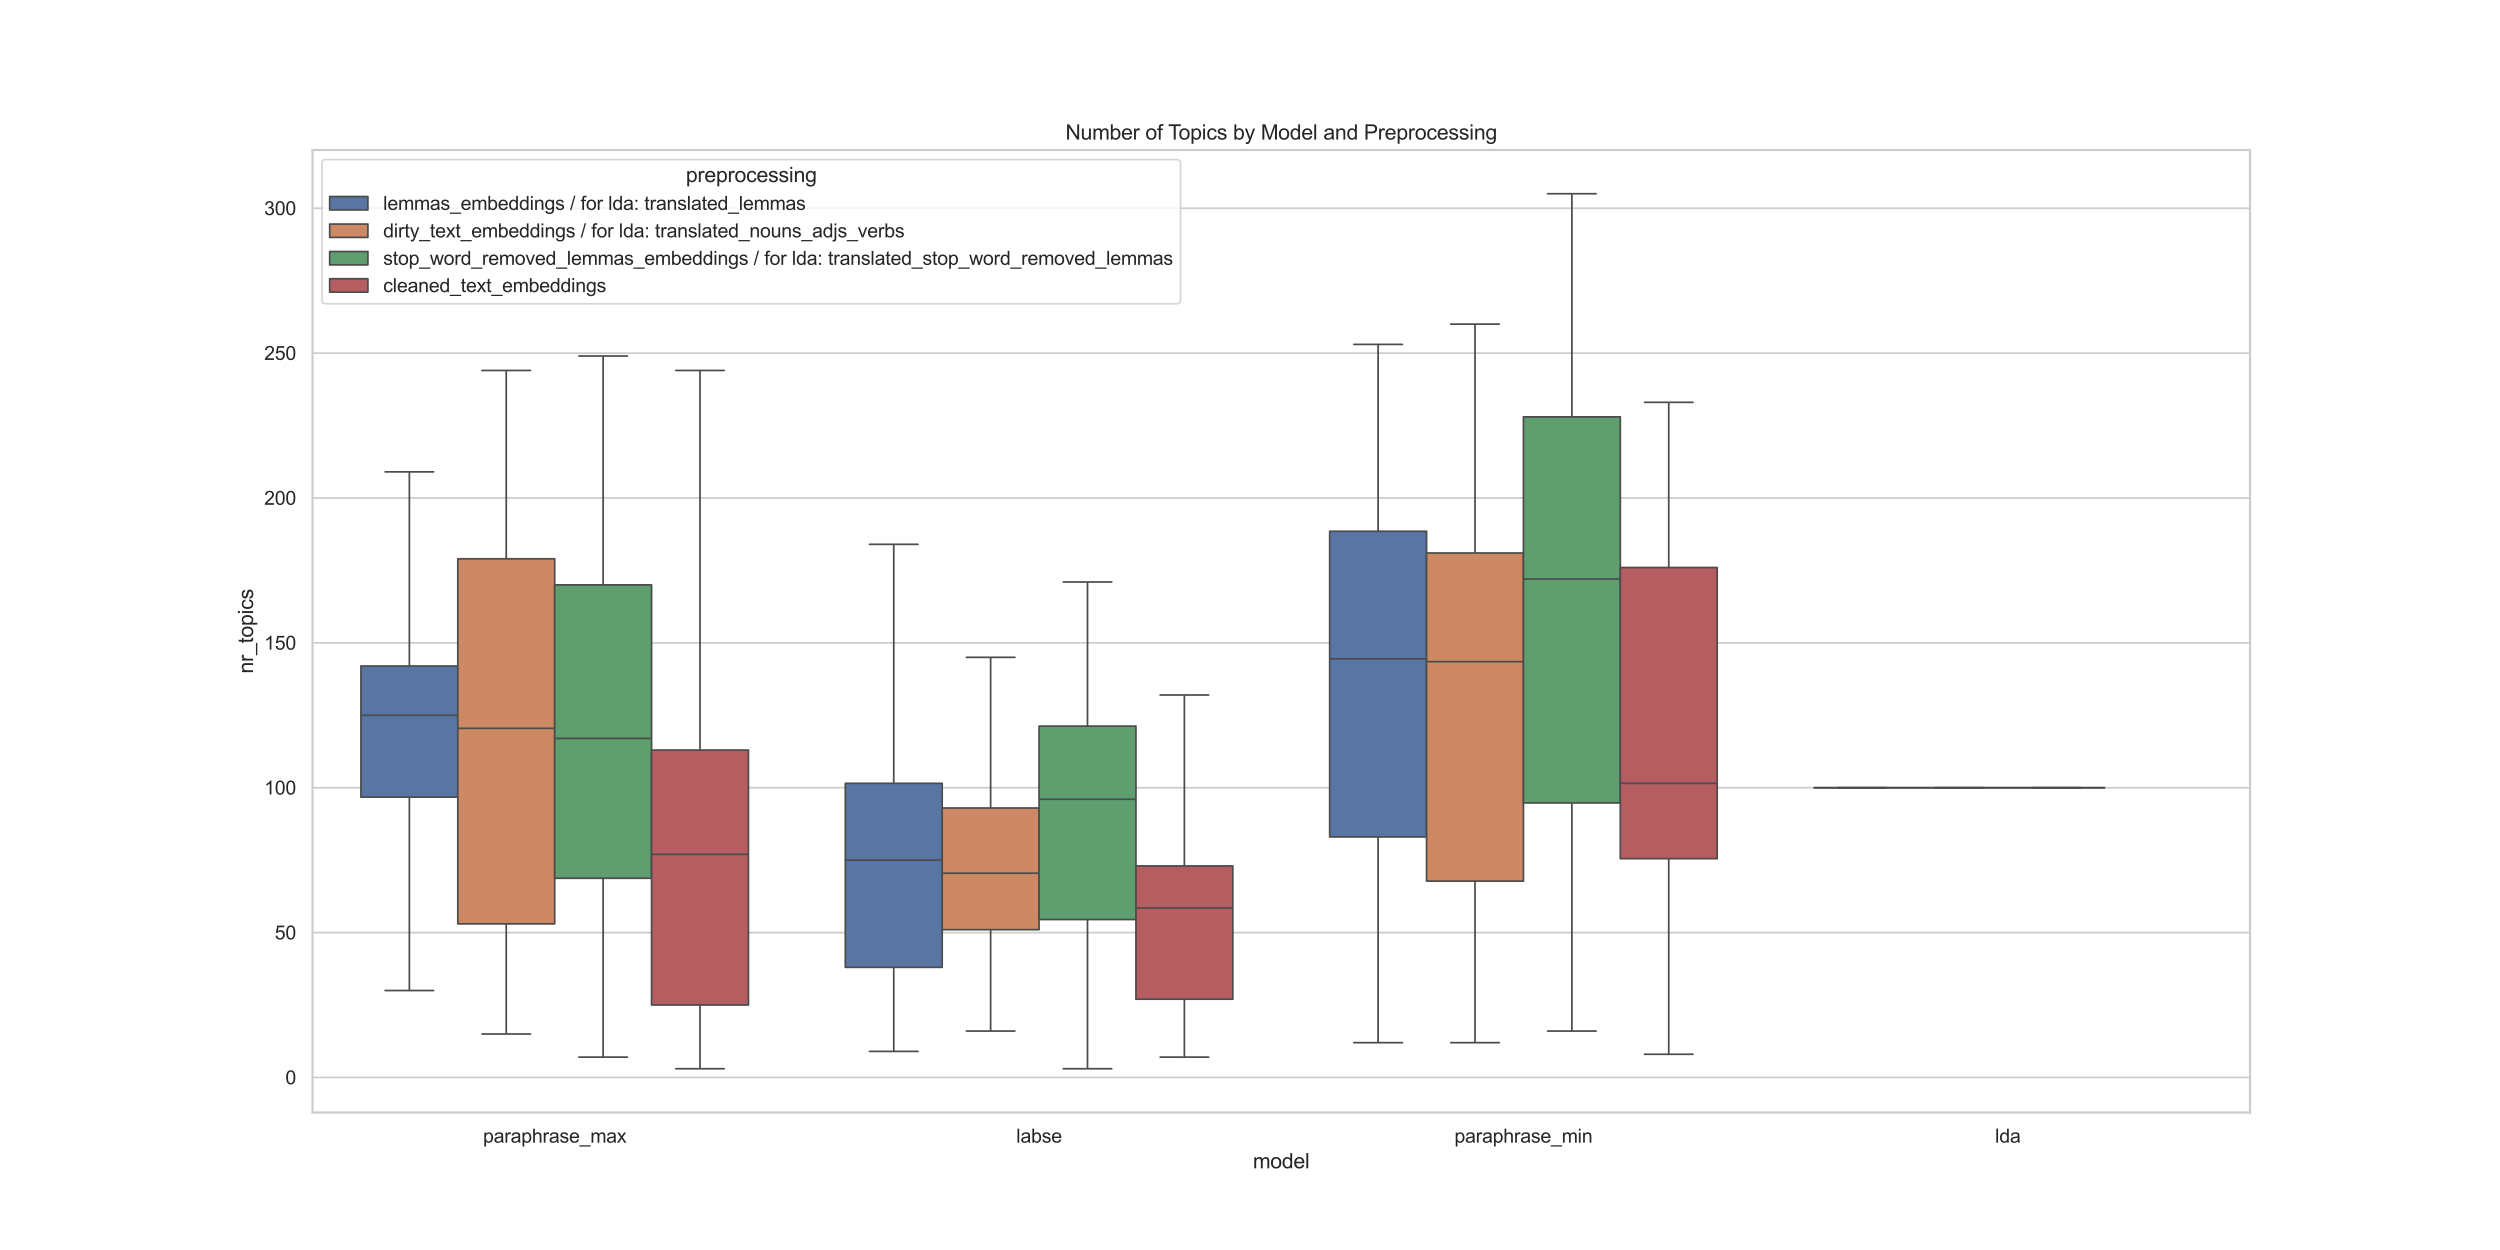 <?xml version="1.0" encoding="utf-8" standalone="no"?>
<!DOCTYPE svg PUBLIC "-//W3C//DTD SVG 1.1//EN"
  "http://www.w3.org/Graphics/SVG/1.1/DTD/svg11.dtd">
<svg xmlns:xlink="http://www.w3.org/1999/xlink" width="1440pt" height="720pt" viewBox="0 0 1440 720" xmlns="http://www.w3.org/2000/svg" version="1.1">
 <defs>
  <style type="text/css">*{stroke-linejoin: round; stroke-linecap: butt}</style>
 </defs>
 <g id="figure_1">
  <g id="patch_1">
   <path d="M 0 720 
L 1440 720 
L 1440 0 
L 0 0 
z
" style="fill: #ffffff"/>
  </g>
  <g id="axes_1">
   <g id="patch_2">
    <path d="M 180 640.8 
L 1296 640.8 
L 1296 86.4 
L 180 86.4 
z
" style="fill: #ffffff"/>
   </g>
   <g id="matplotlib.axis_1">
    <g id="xtick_1">
     <g id="text_1">
      <!-- paraphrase_max -->
      <g style="fill: #262626" transform="translate(278.229 658.174) scale(0.11 -0.11)">
       <defs>
        <path id="ArialMT-70" d="M 422 -1272 
L 422 3319 
L 934 3319 
L 934 2888 
Q 1116 3141 1344 3267 
Q 1572 3394 1897 3394 
Q 2322 3394 2647 3175 
Q 2972 2956 3137 2557 
Q 3303 2159 3303 1684 
Q 3303 1175 3120 767 
Q 2938 359 2589 142 
Q 2241 -75 1856 -75 
Q 1575 -75 1351 44 
Q 1128 163 984 344 
L 984 -1272 
L 422 -1272 
z
M 931 1641 
Q 931 1000 1190 694 
Q 1450 388 1819 388 
Q 2194 388 2461 705 
Q 2728 1022 2728 1688 
Q 2728 2322 2467 2637 
Q 2206 2953 1844 2953 
Q 1484 2953 1207 2617 
Q 931 2281 931 1641 
z
" transform="scale(0.016)"/>
        <path id="ArialMT-61" d="M 2588 409 
Q 2275 144 1986 34 
Q 1697 -75 1366 -75 
Q 819 -75 525 192 
Q 231 459 231 875 
Q 231 1119 342 1320 
Q 453 1522 633 1644 
Q 813 1766 1038 1828 
Q 1203 1872 1538 1913 
Q 2219 1994 2541 2106 
Q 2544 2222 2544 2253 
Q 2544 2597 2384 2738 
Q 2169 2928 1744 2928 
Q 1347 2928 1158 2789 
Q 969 2650 878 2297 
L 328 2372 
Q 403 2725 575 2942 
Q 747 3159 1072 3276 
Q 1397 3394 1825 3394 
Q 2250 3394 2515 3294 
Q 2781 3194 2906 3042 
Q 3031 2891 3081 2659 
Q 3109 2516 3109 2141 
L 3109 1391 
Q 3109 606 3145 398 
Q 3181 191 3288 0 
L 2700 0 
Q 2613 175 2588 409 
z
M 2541 1666 
Q 2234 1541 1622 1453 
Q 1275 1403 1131 1340 
Q 988 1278 909 1158 
Q 831 1038 831 891 
Q 831 666 1001 516 
Q 1172 366 1500 366 
Q 1825 366 2078 508 
Q 2331 650 2450 897 
Q 2541 1088 2541 1459 
L 2541 1666 
z
" transform="scale(0.016)"/>
        <path id="ArialMT-72" d="M 416 0 
L 416 3319 
L 922 3319 
L 922 2816 
Q 1116 3169 1280 3281 
Q 1444 3394 1641 3394 
Q 1925 3394 2219 3213 
L 2025 2691 
Q 1819 2813 1613 2813 
Q 1428 2813 1281 2702 
Q 1134 2591 1072 2394 
Q 978 2094 978 1738 
L 978 0 
L 416 0 
z
" transform="scale(0.016)"/>
        <path id="ArialMT-68" d="M 422 0 
L 422 4581 
L 984 4581 
L 984 2938 
Q 1378 3394 1978 3394 
Q 2347 3394 2619 3248 
Q 2891 3103 3008 2847 
Q 3125 2591 3125 2103 
L 3125 0 
L 2563 0 
L 2563 2103 
Q 2563 2525 2380 2717 
Q 2197 2909 1863 2909 
Q 1613 2909 1392 2779 
Q 1172 2650 1078 2428 
Q 984 2206 984 1816 
L 984 0 
L 422 0 
z
" transform="scale(0.016)"/>
        <path id="ArialMT-73" d="M 197 991 
L 753 1078 
Q 800 744 1014 566 
Q 1228 388 1613 388 
Q 2000 388 2187 545 
Q 2375 703 2375 916 
Q 2375 1106 2209 1216 
Q 2094 1291 1634 1406 
Q 1016 1563 777 1677 
Q 538 1791 414 1992 
Q 291 2194 291 2438 
Q 291 2659 392 2848 
Q 494 3038 669 3163 
Q 800 3259 1026 3326 
Q 1253 3394 1513 3394 
Q 1903 3394 2198 3281 
Q 2494 3169 2634 2976 
Q 2775 2784 2828 2463 
L 2278 2388 
Q 2241 2644 2061 2787 
Q 1881 2931 1553 2931 
Q 1166 2931 1000 2803 
Q 834 2675 834 2503 
Q 834 2394 903 2306 
Q 972 2216 1119 2156 
Q 1203 2125 1616 2013 
Q 2213 1853 2448 1751 
Q 2684 1650 2818 1456 
Q 2953 1263 2953 975 
Q 2953 694 2789 445 
Q 2625 197 2315 61 
Q 2006 -75 1616 -75 
Q 969 -75 630 194 
Q 291 463 197 991 
z
" transform="scale(0.016)"/>
        <path id="ArialMT-65" d="M 2694 1069 
L 3275 997 
Q 3138 488 2766 206 
Q 2394 -75 1816 -75 
Q 1088 -75 661 373 
Q 234 822 234 1631 
Q 234 2469 665 2931 
Q 1097 3394 1784 3394 
Q 2450 3394 2872 2941 
Q 3294 2488 3294 1666 
Q 3294 1616 3291 1516 
L 816 1516 
Q 847 969 1125 678 
Q 1403 388 1819 388 
Q 2128 388 2347 550 
Q 2566 713 2694 1069 
z
M 847 1978 
L 2700 1978 
Q 2663 2397 2488 2606 
Q 2219 2931 1791 2931 
Q 1403 2931 1139 2672 
Q 875 2413 847 1978 
z
" transform="scale(0.016)"/>
        <path id="ArialMT-5f" d="M -97 -1272 
L -97 -866 
L 3631 -866 
L 3631 -1272 
L -97 -1272 
z
" transform="scale(0.016)"/>
        <path id="ArialMT-6d" d="M 422 0 
L 422 3319 
L 925 3319 
L 925 2853 
Q 1081 3097 1340 3245 
Q 1600 3394 1931 3394 
Q 2300 3394 2536 3241 
Q 2772 3088 2869 2813 
Q 3263 3394 3894 3394 
Q 4388 3394 4653 3120 
Q 4919 2847 4919 2278 
L 4919 0 
L 4359 0 
L 4359 2091 
Q 4359 2428 4304 2576 
Q 4250 2725 4106 2815 
Q 3963 2906 3769 2906 
Q 3419 2906 3187 2673 
Q 2956 2441 2956 1928 
L 2956 0 
L 2394 0 
L 2394 2156 
Q 2394 2531 2256 2718 
Q 2119 2906 1806 2906 
Q 1569 2906 1367 2781 
Q 1166 2656 1075 2415 
Q 984 2175 984 1722 
L 984 0 
L 422 0 
z
" transform="scale(0.016)"/>
        <path id="ArialMT-78" d="M 47 0 
L 1259 1725 
L 138 3319 
L 841 3319 
L 1350 2541 
Q 1494 2319 1581 2169 
Q 1719 2375 1834 2534 
L 2394 3319 
L 3066 3319 
L 1919 1756 
L 3153 0 
L 2463 0 
L 1781 1031 
L 1600 1309 
L 728 0 
L 47 0 
z
" transform="scale(0.016)"/>
       </defs>
       <use xlink:href="#ArialMT-70"/>
       <use xlink:href="#ArialMT-61" x="55.615"/>
       <use xlink:href="#ArialMT-72" x="111.23"/>
       <use xlink:href="#ArialMT-61" x="144.531"/>
       <use xlink:href="#ArialMT-70" x="200.146"/>
       <use xlink:href="#ArialMT-68" x="255.762"/>
       <use xlink:href="#ArialMT-72" x="311.377"/>
       <use xlink:href="#ArialMT-61" x="344.678"/>
       <use xlink:href="#ArialMT-73" x="400.293"/>
       <use xlink:href="#ArialMT-65" x="450.293"/>
       <use xlink:href="#ArialMT-5f" x="505.908"/>
       <use xlink:href="#ArialMT-6d" x="561.523"/>
       <use xlink:href="#ArialMT-61" x="644.824"/>
       <use xlink:href="#ArialMT-78" x="700.439"/>
      </g>
     </g>
    </g>
    <g id="xtick_2">
     <g id="text_2">
      <!-- labse -->
      <g style="fill: #262626" transform="translate(585.352 658.174) scale(0.11 -0.11)">
       <defs>
        <path id="ArialMT-6c" d="M 409 0 
L 409 4581 
L 972 4581 
L 972 0 
L 409 0 
z
" transform="scale(0.016)"/>
        <path id="ArialMT-62" d="M 941 0 
L 419 0 
L 419 4581 
L 981 4581 
L 981 2947 
Q 1338 3394 1891 3394 
Q 2197 3394 2470 3270 
Q 2744 3147 2920 2923 
Q 3097 2700 3197 2384 
Q 3297 2069 3297 1709 
Q 3297 856 2875 390 
Q 2453 -75 1863 -75 
Q 1275 -75 941 416 
L 941 0 
z
M 934 1684 
Q 934 1088 1097 822 
Q 1363 388 1816 388 
Q 2184 388 2453 708 
Q 2722 1028 2722 1663 
Q 2722 2313 2464 2622 
Q 2206 2931 1841 2931 
Q 1472 2931 1203 2611 
Q 934 2291 934 1684 
z
" transform="scale(0.016)"/>
       </defs>
       <use xlink:href="#ArialMT-6c"/>
       <use xlink:href="#ArialMT-61" x="22.217"/>
       <use xlink:href="#ArialMT-62" x="77.832"/>
       <use xlink:href="#ArialMT-73" x="133.447"/>
       <use xlink:href="#ArialMT-65" x="183.447"/>
      </g>
     </g>
    </g>
    <g id="xtick_3">
     <g id="text_3">
      <!-- paraphrase_min -->
      <g style="fill: #262626" transform="translate(837.757 658.174) scale(0.11 -0.11)">
       <defs>
        <path id="ArialMT-69" d="M 425 3934 
L 425 4581 
L 988 4581 
L 988 3934 
L 425 3934 
z
M 425 0 
L 425 3319 
L 988 3319 
L 988 0 
L 425 0 
z
" transform="scale(0.016)"/>
        <path id="ArialMT-6e" d="M 422 0 
L 422 3319 
L 928 3319 
L 928 2847 
Q 1294 3394 1984 3394 
Q 2284 3394 2536 3286 
Q 2788 3178 2913 3003 
Q 3038 2828 3088 2588 
Q 3119 2431 3119 2041 
L 3119 0 
L 2556 0 
L 2556 2019 
Q 2556 2363 2490 2533 
Q 2425 2703 2258 2804 
Q 2091 2906 1866 2906 
Q 1506 2906 1245 2678 
Q 984 2450 984 1813 
L 984 0 
L 422 0 
z
" transform="scale(0.016)"/>
       </defs>
       <use xlink:href="#ArialMT-70"/>
       <use xlink:href="#ArialMT-61" x="55.615"/>
       <use xlink:href="#ArialMT-72" x="111.23"/>
       <use xlink:href="#ArialMT-61" x="144.531"/>
       <use xlink:href="#ArialMT-70" x="200.146"/>
       <use xlink:href="#ArialMT-68" x="255.762"/>
       <use xlink:href="#ArialMT-72" x="311.377"/>
       <use xlink:href="#ArialMT-61" x="344.678"/>
       <use xlink:href="#ArialMT-73" x="400.293"/>
       <use xlink:href="#ArialMT-65" x="450.293"/>
       <use xlink:href="#ArialMT-5f" x="505.908"/>
       <use xlink:href="#ArialMT-6d" x="561.523"/>
       <use xlink:href="#ArialMT-69" x="644.824"/>
       <use xlink:href="#ArialMT-6e" x="667.041"/>
      </g>
     </g>
    </g>
    <g id="xtick_4">
     <g id="text_4">
      <!-- lda -->
      <g style="fill: #262626" transform="translate(1149.161 658.174) scale(0.11 -0.11)">
       <defs>
        <path id="ArialMT-64" d="M 2575 0 
L 2575 419 
Q 2259 -75 1647 -75 
Q 1250 -75 917 144 
Q 584 363 401 755 
Q 219 1147 219 1656 
Q 219 2153 384 2558 
Q 550 2963 881 3178 
Q 1213 3394 1622 3394 
Q 1922 3394 2156 3267 
Q 2391 3141 2538 2938 
L 2538 4581 
L 3097 4581 
L 3097 0 
L 2575 0 
z
M 797 1656 
Q 797 1019 1065 703 
Q 1334 388 1700 388 
Q 2069 388 2326 689 
Q 2584 991 2584 1609 
Q 2584 2291 2321 2609 
Q 2059 2928 1675 2928 
Q 1300 2928 1048 2622 
Q 797 2316 797 1656 
z
" transform="scale(0.016)"/>
       </defs>
       <use xlink:href="#ArialMT-6c"/>
       <use xlink:href="#ArialMT-64" x="22.217"/>
       <use xlink:href="#ArialMT-61" x="77.832"/>
      </g>
     </g>
    </g>
    <g id="text_5">
     <!-- model -->
     <g style="fill: #262626" transform="translate(721.659 672.949) scale(0.12 -0.12)">
      <defs>
       <path id="ArialMT-6f" d="M 213 1659 
Q 213 2581 725 3025 
Q 1153 3394 1769 3394 
Q 2453 3394 2887 2945 
Q 3322 2497 3322 1706 
Q 3322 1066 3130 698 
Q 2938 331 2570 128 
Q 2203 -75 1769 -75 
Q 1072 -75 642 372 
Q 213 819 213 1659 
z
M 791 1659 
Q 791 1022 1069 705 
Q 1347 388 1769 388 
Q 2188 388 2466 706 
Q 2744 1025 2744 1678 
Q 2744 2294 2464 2611 
Q 2184 2928 1769 2928 
Q 1347 2928 1069 2612 
Q 791 2297 791 1659 
z
" transform="scale(0.016)"/>
      </defs>
      <use xlink:href="#ArialMT-6d"/>
      <use xlink:href="#ArialMT-6f" x="83.301"/>
      <use xlink:href="#ArialMT-64" x="138.916"/>
      <use xlink:href="#ArialMT-65" x="194.531"/>
      <use xlink:href="#ArialMT-6c" x="250.146"/>
     </g>
    </g>
   </g>
   <g id="matplotlib.axis_2">
    <g id="ytick_1">
     <g id="line2d_1">
      <path d="M 180 620.607 
L 1296 620.607 
" clip-path="url(#p774458ff5e)" style="fill: none; stroke: #cccccc; stroke-linecap: round"/>
     </g>
     <g id="text_6">
      <!-- 0 -->
      <g style="fill: #262626" transform="translate(164.383 624.543) scale(0.11 -0.11)">
       <defs>
        <path id="ArialMT-30" d="M 266 2259 
Q 266 3072 433 3567 
Q 600 4063 929 4331 
Q 1259 4600 1759 4600 
Q 2128 4600 2406 4451 
Q 2684 4303 2865 4023 
Q 3047 3744 3150 3342 
Q 3253 2941 3253 2259 
Q 3253 1453 3087 958 
Q 2922 463 2592 192 
Q 2263 -78 1759 -78 
Q 1097 -78 719 397 
Q 266 969 266 2259 
z
M 844 2259 
Q 844 1131 1108 757 
Q 1372 384 1759 384 
Q 2147 384 2411 759 
Q 2675 1134 2675 2259 
Q 2675 3391 2411 3762 
Q 2147 4134 1753 4134 
Q 1366 4134 1134 3806 
Q 844 3388 844 2259 
z
" transform="scale(0.016)"/>
       </defs>
       <use xlink:href="#ArialMT-30"/>
      </g>
     </g>
    </g>
    <g id="ytick_2">
     <g id="line2d_2">
      <path d="M 180 537.163 
L 1296 537.163 
" clip-path="url(#p774458ff5e)" style="fill: none; stroke: #cccccc; stroke-linecap: round"/>
     </g>
     <g id="text_7">
      <!-- 50 -->
      <g style="fill: #262626" transform="translate(158.266 541.1) scale(0.11 -0.11)">
       <defs>
        <path id="ArialMT-35" d="M 266 1200 
L 856 1250 
Q 922 819 1161 601 
Q 1400 384 1738 384 
Q 2144 384 2425 690 
Q 2706 997 2706 1503 
Q 2706 1984 2436 2262 
Q 2166 2541 1728 2541 
Q 1456 2541 1237 2417 
Q 1019 2294 894 2097 
L 366 2166 
L 809 4519 
L 3088 4519 
L 3088 3981 
L 1259 3981 
L 1013 2750 
Q 1425 3038 1878 3038 
Q 2478 3038 2890 2622 
Q 3303 2206 3303 1553 
Q 3303 931 2941 478 
Q 2500 -78 1738 -78 
Q 1113 -78 717 272 
Q 322 622 266 1200 
z
" transform="scale(0.016)"/>
       </defs>
       <use xlink:href="#ArialMT-35"/>
       <use xlink:href="#ArialMT-30" x="55.615"/>
      </g>
     </g>
    </g>
    <g id="ytick_3">
     <g id="line2d_3">
      <path d="M 180 453.719 
L 1296 453.719 
" clip-path="url(#p774458ff5e)" style="fill: none; stroke: #cccccc; stroke-linecap: round"/>
     </g>
     <g id="text_8">
      <!-- 100 -->
      <g style="fill: #262626" transform="translate(152.149 457.656) scale(0.11 -0.11)">
       <defs>
        <path id="ArialMT-31" d="M 2384 0 
L 1822 0 
L 1822 3584 
Q 1619 3391 1289 3197 
Q 959 3003 697 2906 
L 697 3450 
Q 1169 3672 1522 3987 
Q 1875 4303 2022 4600 
L 2384 4600 
L 2384 0 
z
" transform="scale(0.016)"/>
       </defs>
       <use xlink:href="#ArialMT-31"/>
       <use xlink:href="#ArialMT-30" x="55.615"/>
       <use xlink:href="#ArialMT-30" x="111.23"/>
      </g>
     </g>
    </g>
    <g id="ytick_4">
     <g id="line2d_4">
      <path d="M 180 370.275 
L 1296 370.275 
" clip-path="url(#p774458ff5e)" style="fill: none; stroke: #cccccc; stroke-linecap: round"/>
     </g>
     <g id="text_9">
      <!-- 150 -->
      <g style="fill: #262626" transform="translate(152.149 374.212) scale(0.11 -0.11)">
       <use xlink:href="#ArialMT-31"/>
       <use xlink:href="#ArialMT-35" x="55.615"/>
       <use xlink:href="#ArialMT-30" x="111.23"/>
      </g>
     </g>
    </g>
    <g id="ytick_5">
     <g id="line2d_5">
      <path d="M 180 286.832 
L 1296 286.832 
" clip-path="url(#p774458ff5e)" style="fill: none; stroke: #cccccc; stroke-linecap: round"/>
     </g>
     <g id="text_10">
      <!-- 200 -->
      <g style="fill: #262626" transform="translate(152.149 290.769) scale(0.11 -0.11)">
       <defs>
        <path id="ArialMT-32" d="M 3222 541 
L 3222 0 
L 194 0 
Q 188 203 259 391 
Q 375 700 629 1000 
Q 884 1300 1366 1694 
Q 2113 2306 2375 2664 
Q 2638 3022 2638 3341 
Q 2638 3675 2398 3904 
Q 2159 4134 1775 4134 
Q 1369 4134 1125 3890 
Q 881 3647 878 3216 
L 300 3275 
Q 359 3922 746 4261 
Q 1134 4600 1788 4600 
Q 2447 4600 2831 4234 
Q 3216 3869 3216 3328 
Q 3216 3053 3103 2787 
Q 2991 2522 2730 2228 
Q 2469 1934 1863 1422 
Q 1356 997 1212 845 
Q 1069 694 975 541 
L 3222 541 
z
" transform="scale(0.016)"/>
       </defs>
       <use xlink:href="#ArialMT-32"/>
       <use xlink:href="#ArialMT-30" x="55.615"/>
       <use xlink:href="#ArialMT-30" x="111.23"/>
      </g>
     </g>
    </g>
    <g id="ytick_6">
     <g id="line2d_6">
      <path d="M 180 203.388 
L 1296 203.388 
" clip-path="url(#p774458ff5e)" style="fill: none; stroke: #cccccc; stroke-linecap: round"/>
     </g>
     <g id="text_11">
      <!-- 250 -->
      <g style="fill: #262626" transform="translate(152.149 207.325) scale(0.11 -0.11)">
       <use xlink:href="#ArialMT-32"/>
       <use xlink:href="#ArialMT-35" x="55.615"/>
       <use xlink:href="#ArialMT-30" x="111.23"/>
      </g>
     </g>
    </g>
    <g id="ytick_7">
     <g id="line2d_7">
      <path d="M 180 119.944 
L 1296 119.944 
" clip-path="url(#p774458ff5e)" style="fill: none; stroke: #cccccc; stroke-linecap: round"/>
     </g>
     <g id="text_12">
      <!-- 300 -->
      <g style="fill: #262626" transform="translate(152.149 123.881) scale(0.11 -0.11)">
       <defs>
        <path id="ArialMT-33" d="M 269 1209 
L 831 1284 
Q 928 806 1161 595 
Q 1394 384 1728 384 
Q 2125 384 2398 659 
Q 2672 934 2672 1341 
Q 2672 1728 2419 1979 
Q 2166 2231 1775 2231 
Q 1616 2231 1378 2169 
L 1441 2663 
Q 1497 2656 1531 2656 
Q 1891 2656 2178 2843 
Q 2466 3031 2466 3422 
Q 2466 3731 2256 3934 
Q 2047 4138 1716 4138 
Q 1388 4138 1169 3931 
Q 950 3725 888 3313 
L 325 3413 
Q 428 3978 793 4289 
Q 1159 4600 1703 4600 
Q 2078 4600 2393 4439 
Q 2709 4278 2876 4000 
Q 3044 3722 3044 3409 
Q 3044 3113 2884 2869 
Q 2725 2625 2413 2481 
Q 2819 2388 3044 2092 
Q 3269 1797 3269 1353 
Q 3269 753 2831 336 
Q 2394 -81 1725 -81 
Q 1122 -81 723 278 
Q 325 638 269 1209 
z
" transform="scale(0.016)"/>
       </defs>
       <use xlink:href="#ArialMT-33"/>
       <use xlink:href="#ArialMT-30" x="55.615"/>
       <use xlink:href="#ArialMT-30" x="111.23"/>
      </g>
     </g>
    </g>
    <g id="text_13">
     <!-- nr_topics -->
     <g style="fill: #262626" transform="translate(145.764 387.944) rotate(-90) scale(0.12 -0.12)">
      <defs>
       <path id="ArialMT-74" d="M 1650 503 
L 1731 6 
Q 1494 -44 1306 -44 
Q 1000 -44 831 53 
Q 663 150 594 308 
Q 525 466 525 972 
L 525 2881 
L 113 2881 
L 113 3319 
L 525 3319 
L 525 4141 
L 1084 4478 
L 1084 3319 
L 1650 3319 
L 1650 2881 
L 1084 2881 
L 1084 941 
Q 1084 700 1114 631 
Q 1144 563 1211 522 
Q 1278 481 1403 481 
Q 1497 481 1650 503 
z
" transform="scale(0.016)"/>
       <path id="ArialMT-63" d="M 2588 1216 
L 3141 1144 
Q 3050 572 2676 248 
Q 2303 -75 1759 -75 
Q 1078 -75 664 370 
Q 250 816 250 1647 
Q 250 2184 428 2587 
Q 606 2991 970 3192 
Q 1334 3394 1763 3394 
Q 2303 3394 2647 3120 
Q 2991 2847 3088 2344 
L 2541 2259 
Q 2463 2594 2264 2762 
Q 2066 2931 1784 2931 
Q 1359 2931 1093 2626 
Q 828 2322 828 1663 
Q 828 994 1084 691 
Q 1341 388 1753 388 
Q 2084 388 2306 591 
Q 2528 794 2588 1216 
z
" transform="scale(0.016)"/>
      </defs>
      <use xlink:href="#ArialMT-6e"/>
      <use xlink:href="#ArialMT-72" x="55.615"/>
      <use xlink:href="#ArialMT-5f" x="88.916"/>
      <use xlink:href="#ArialMT-74" x="144.531"/>
      <use xlink:href="#ArialMT-6f" x="172.314"/>
      <use xlink:href="#ArialMT-70" x="227.93"/>
      <use xlink:href="#ArialMT-69" x="283.545"/>
      <use xlink:href="#ArialMT-63" x="305.762"/>
      <use xlink:href="#ArialMT-73" x="355.762"/>
     </g>
    </g>
   </g>
   <g id="patch_3">
    <path d="M 319.5 620.607 
L 319.5 620.607 
L 319.5 620.607 
L 319.5 620.607 
z
" clip-path="url(#p774458ff5e)" style="fill: #5875a4; stroke: #4c4c4c; stroke-linejoin: miter"/>
   </g>
   <g id="patch_4">
    <path d="M 319.5 620.607 
L 319.5 620.607 
L 319.5 620.607 
L 319.5 620.607 
z
" clip-path="url(#p774458ff5e)" style="fill: #cc8963; stroke: #4c4c4c; stroke-linejoin: miter"/>
   </g>
   <g id="patch_5">
    <path d="M 319.5 620.607 
L 319.5 620.607 
L 319.5 620.607 
L 319.5 620.607 
z
" clip-path="url(#p774458ff5e)" style="fill: #5f9e6e; stroke: #4c4c4c; stroke-linejoin: miter"/>
   </g>
   <g id="patch_6">
    <path d="M 319.5 620.607 
L 319.5 620.607 
L 319.5 620.607 
L 319.5 620.607 
z
" clip-path="url(#p774458ff5e)" style="fill: #b55d60; stroke: #4c4c4c; stroke-linejoin: miter"/>
   </g>
   <g id="patch_7">
    <path d="M 207.9 459.143 
L 263.7 459.143 
L 263.7 383.626 
L 207.9 383.626 
L 207.9 459.143 
z
" clip-path="url(#p774458ff5e)" style="fill: #5875a4; stroke: #4c4c4c; stroke-linejoin: miter"/>
   </g>
   <g id="line2d_8">
    <path d="M 235.8 459.143 
L 235.8 570.54 
" clip-path="url(#p774458ff5e)" style="fill: none; stroke: #4c4c4c"/>
   </g>
   <g id="line2d_9">
    <path d="M 235.8 383.626 
L 235.8 271.812 
" clip-path="url(#p774458ff5e)" style="fill: none; stroke: #4c4c4c"/>
   </g>
   <g id="line2d_10">
    <path d="M 221.85 570.54 
L 249.75 570.54 
" clip-path="url(#p774458ff5e)" style="fill: none; stroke: #4c4c4c; stroke-linecap: round"/>
   </g>
   <g id="line2d_11">
    <path d="M 221.85 271.812 
L 249.75 271.812 
" clip-path="url(#p774458ff5e)" style="fill: none; stroke: #4c4c4c; stroke-linecap: round"/>
   </g>
   <g id="patch_8">
    <path d="M 486.9 557.189 
L 542.7 557.189 
L 542.7 451.216 
L 486.9 451.216 
L 486.9 557.189 
z
" clip-path="url(#p774458ff5e)" style="fill: #5875a4; stroke: #4c4c4c; stroke-linejoin: miter"/>
   </g>
   <g id="line2d_12">
    <path d="M 514.8 557.189 
L 514.8 605.587 
" clip-path="url(#p774458ff5e)" style="fill: none; stroke: #4c4c4c"/>
   </g>
   <g id="line2d_13">
    <path d="M 514.8 451.216 
L 514.8 313.534 
" clip-path="url(#p774458ff5e)" style="fill: none; stroke: #4c4c4c"/>
   </g>
   <g id="line2d_14">
    <path d="M 500.85 605.587 
L 528.75 605.587 
" clip-path="url(#p774458ff5e)" style="fill: none; stroke: #4c4c4c; stroke-linecap: round"/>
   </g>
   <g id="line2d_15">
    <path d="M 500.85 313.534 
L 528.75 313.534 
" clip-path="url(#p774458ff5e)" style="fill: none; stroke: #4c4c4c; stroke-linecap: round"/>
   </g>
   <g id="patch_9">
    <path d="M 765.9 482.09 
L 821.7 482.09 
L 821.7 306.024 
L 765.9 306.024 
L 765.9 482.09 
z
" clip-path="url(#p774458ff5e)" style="fill: #5875a4; stroke: #4c4c4c; stroke-linejoin: miter"/>
   </g>
   <g id="line2d_16">
    <path d="M 793.8 482.09 
L 793.8 600.58 
" clip-path="url(#p774458ff5e)" style="fill: none; stroke: #4c4c4c"/>
   </g>
   <g id="line2d_17">
    <path d="M 793.8 306.024 
L 793.8 198.381 
" clip-path="url(#p774458ff5e)" style="fill: none; stroke: #4c4c4c"/>
   </g>
   <g id="line2d_18">
    <path d="M 779.85 600.58 
L 807.75 600.58 
" clip-path="url(#p774458ff5e)" style="fill: none; stroke: #4c4c4c; stroke-linecap: round"/>
   </g>
   <g id="line2d_19">
    <path d="M 779.85 198.381 
L 807.75 198.381 
" clip-path="url(#p774458ff5e)" style="fill: none; stroke: #4c4c4c; stroke-linecap: round"/>
   </g>
   <g id="patch_10">
    <path d="M 1044.9 453.719 
L 1100.7 453.719 
L 1100.7 453.719 
L 1044.9 453.719 
L 1044.9 453.719 
z
" clip-path="url(#p774458ff5e)" style="fill: #5875a4; stroke: #4c4c4c; stroke-linejoin: miter"/>
   </g>
   <g id="line2d_20">
    <path d="M 1072.8 453.719 
L 1072.8 453.719 
" clip-path="url(#p774458ff5e)" style="fill: none; stroke: #4c4c4c"/>
   </g>
   <g id="line2d_21">
    <path d="M 1072.8 453.719 
L 1072.8 453.719 
" clip-path="url(#p774458ff5e)" style="fill: none; stroke: #4c4c4c"/>
   </g>
   <g id="line2d_22">
    <path d="M 1058.85 453.719 
L 1086.75 453.719 
" clip-path="url(#p774458ff5e)" style="fill: none; stroke: #4c4c4c; stroke-linecap: round"/>
   </g>
   <g id="line2d_23">
    <path d="M 1058.85 453.719 
L 1086.75 453.719 
" clip-path="url(#p774458ff5e)" style="fill: none; stroke: #4c4c4c; stroke-linecap: round"/>
   </g>
   <g id="patch_11">
    <path d="M 263.7 532.156 
L 319.5 532.156 
L 319.5 321.878 
L 263.7 321.878 
L 263.7 532.156 
z
" clip-path="url(#p774458ff5e)" style="fill: #cc8963; stroke: #4c4c4c; stroke-linejoin: miter"/>
   </g>
   <g id="line2d_24">
    <path d="M 291.6 532.156 
L 291.6 595.574 
" clip-path="url(#p774458ff5e)" style="fill: none; stroke: #4c4c4c"/>
   </g>
   <g id="line2d_25">
    <path d="M 291.6 321.878 
L 291.6 213.401 
" clip-path="url(#p774458ff5e)" style="fill: none; stroke: #4c4c4c"/>
   </g>
   <g id="line2d_26">
    <path d="M 277.65 595.574 
L 305.55 595.574 
" clip-path="url(#p774458ff5e)" style="fill: none; stroke: #4c4c4c; stroke-linecap: round"/>
   </g>
   <g id="line2d_27">
    <path d="M 277.65 213.401 
L 305.55 213.401 
" clip-path="url(#p774458ff5e)" style="fill: none; stroke: #4c4c4c; stroke-linecap: round"/>
   </g>
   <g id="patch_12">
    <path d="M 542.7 535.494 
L 598.5 535.494 
L 598.5 465.401 
L 542.7 465.401 
L 542.7 535.494 
z
" clip-path="url(#p774458ff5e)" style="fill: #cc8963; stroke: #4c4c4c; stroke-linejoin: miter"/>
   </g>
   <g id="line2d_28">
    <path d="M 570.6 535.494 
L 570.6 593.905 
" clip-path="url(#p774458ff5e)" style="fill: none; stroke: #4c4c4c"/>
   </g>
   <g id="line2d_29">
    <path d="M 570.6 465.401 
L 570.6 378.62 
" clip-path="url(#p774458ff5e)" style="fill: none; stroke: #4c4c4c"/>
   </g>
   <g id="line2d_30">
    <path d="M 556.65 593.905 
L 584.55 593.905 
" clip-path="url(#p774458ff5e)" style="fill: none; stroke: #4c4c4c; stroke-linecap: round"/>
   </g>
   <g id="line2d_31">
    <path d="M 556.65 378.62 
L 584.55 378.62 
" clip-path="url(#p774458ff5e)" style="fill: none; stroke: #4c4c4c; stroke-linecap: round"/>
   </g>
   <g id="patch_13">
    <path d="M 821.7 507.54 
L 877.5 507.54 
L 877.5 318.54 
L 821.7 318.54 
L 821.7 507.54 
z
" clip-path="url(#p774458ff5e)" style="fill: #cc8963; stroke: #4c4c4c; stroke-linejoin: miter"/>
   </g>
   <g id="line2d_32">
    <path d="M 849.6 507.54 
L 849.6 600.58 
" clip-path="url(#p774458ff5e)" style="fill: none; stroke: #4c4c4c"/>
   </g>
   <g id="line2d_33">
    <path d="M 849.6 318.54 
L 849.6 186.699 
" clip-path="url(#p774458ff5e)" style="fill: none; stroke: #4c4c4c"/>
   </g>
   <g id="line2d_34">
    <path d="M 835.65 600.58 
L 863.55 600.58 
" clip-path="url(#p774458ff5e)" style="fill: none; stroke: #4c4c4c; stroke-linecap: round"/>
   </g>
   <g id="line2d_35">
    <path d="M 835.65 186.699 
L 863.55 186.699 
" clip-path="url(#p774458ff5e)" style="fill: none; stroke: #4c4c4c; stroke-linecap: round"/>
   </g>
   <g id="patch_14">
    <path d="M 1100.7 453.719 
L 1156.5 453.719 
L 1156.5 453.719 
L 1100.7 453.719 
L 1100.7 453.719 
z
" clip-path="url(#p774458ff5e)" style="fill: #cc8963; stroke: #4c4c4c; stroke-linejoin: miter"/>
   </g>
   <g id="line2d_36">
    <path d="M 1128.6 453.719 
L 1128.6 453.719 
" clip-path="url(#p774458ff5e)" style="fill: none; stroke: #4c4c4c"/>
   </g>
   <g id="line2d_37">
    <path d="M 1128.6 453.719 
L 1128.6 453.719 
" clip-path="url(#p774458ff5e)" style="fill: none; stroke: #4c4c4c"/>
   </g>
   <g id="line2d_38">
    <path d="M 1114.65 453.719 
L 1142.55 453.719 
" clip-path="url(#p774458ff5e)" style="fill: none; stroke: #4c4c4c; stroke-linecap: round"/>
   </g>
   <g id="line2d_39">
    <path d="M 1114.65 453.719 
L 1142.55 453.719 
" clip-path="url(#p774458ff5e)" style="fill: none; stroke: #4c4c4c; stroke-linecap: round"/>
   </g>
   <g id="patch_15">
    <path d="M 319.5 505.872 
L 375.3 505.872 
L 375.3 336.898 
L 319.5 336.898 
L 319.5 505.872 
z
" clip-path="url(#p774458ff5e)" style="fill: #5f9e6e; stroke: #4c4c4c; stroke-linejoin: miter"/>
   </g>
   <g id="line2d_40">
    <path d="M 347.4 505.872 
L 347.4 608.925 
" clip-path="url(#p774458ff5e)" style="fill: none; stroke: #4c4c4c"/>
   </g>
   <g id="line2d_41">
    <path d="M 347.4 336.898 
L 347.4 205.057 
" clip-path="url(#p774458ff5e)" style="fill: none; stroke: #4c4c4c"/>
   </g>
   <g id="line2d_42">
    <path d="M 333.45 608.925 
L 361.35 608.925 
" clip-path="url(#p774458ff5e)" style="fill: none; stroke: #4c4c4c; stroke-linecap: round"/>
   </g>
   <g id="line2d_43">
    <path d="M 333.45 205.057 
L 361.35 205.057 
" clip-path="url(#p774458ff5e)" style="fill: none; stroke: #4c4c4c; stroke-linecap: round"/>
   </g>
   <g id="patch_16">
    <path d="M 598.5 529.653 
L 654.3 529.653 
L 654.3 418.256 
L 598.5 418.256 
L 598.5 529.653 
z
" clip-path="url(#p774458ff5e)" style="fill: #5f9e6e; stroke: #4c4c4c; stroke-linejoin: miter"/>
   </g>
   <g id="line2d_44">
    <path d="M 626.4 529.653 
L 626.4 615.6 
" clip-path="url(#p774458ff5e)" style="fill: none; stroke: #4c4c4c"/>
   </g>
   <g id="line2d_45">
    <path d="M 626.4 418.256 
L 626.4 335.229 
" clip-path="url(#p774458ff5e)" style="fill: none; stroke: #4c4c4c"/>
   </g>
   <g id="line2d_46">
    <path d="M 612.45 615.6 
L 640.35 615.6 
" clip-path="url(#p774458ff5e)" style="fill: none; stroke: #4c4c4c; stroke-linecap: round"/>
   </g>
   <g id="line2d_47">
    <path d="M 612.45 335.229 
L 640.35 335.229 
" clip-path="url(#p774458ff5e)" style="fill: none; stroke: #4c4c4c; stroke-linecap: round"/>
   </g>
   <g id="patch_17">
    <path d="M 877.5 462.481 
L 933.3 462.481 
L 933.3 240.103 
L 877.5 240.103 
L 877.5 462.481 
z
" clip-path="url(#p774458ff5e)" style="fill: #5f9e6e; stroke: #4c4c4c; stroke-linejoin: miter"/>
   </g>
   <g id="line2d_48">
    <path d="M 905.4 462.481 
L 905.4 593.905 
" clip-path="url(#p774458ff5e)" style="fill: none; stroke: #4c4c4c"/>
   </g>
   <g id="line2d_49">
    <path d="M 905.4 240.103 
L 905.4 111.6 
" clip-path="url(#p774458ff5e)" style="fill: none; stroke: #4c4c4c"/>
   </g>
   <g id="line2d_50">
    <path d="M 891.45 593.905 
L 919.35 593.905 
" clip-path="url(#p774458ff5e)" style="fill: none; stroke: #4c4c4c; stroke-linecap: round"/>
   </g>
   <g id="line2d_51">
    <path d="M 891.45 111.6 
L 919.35 111.6 
" clip-path="url(#p774458ff5e)" style="fill: none; stroke: #4c4c4c; stroke-linecap: round"/>
   </g>
   <g id="patch_18">
    <path d="M 1156.5 453.719 
L 1212.3 453.719 
L 1212.3 453.719 
L 1156.5 453.719 
L 1156.5 453.719 
z
" clip-path="url(#p774458ff5e)" style="fill: #5f9e6e; stroke: #4c4c4c; stroke-linejoin: miter"/>
   </g>
   <g id="line2d_52">
    <path d="M 1184.4 453.719 
L 1184.4 453.719 
" clip-path="url(#p774458ff5e)" style="fill: none; stroke: #4c4c4c"/>
   </g>
   <g id="line2d_53">
    <path d="M 1184.4 453.719 
L 1184.4 453.719 
" clip-path="url(#p774458ff5e)" style="fill: none; stroke: #4c4c4c"/>
   </g>
   <g id="line2d_54">
    <path d="M 1170.45 453.719 
L 1198.35 453.719 
" clip-path="url(#p774458ff5e)" style="fill: none; stroke: #4c4c4c; stroke-linecap: round"/>
   </g>
   <g id="line2d_55">
    <path d="M 1170.45 453.719 
L 1198.35 453.719 
" clip-path="url(#p774458ff5e)" style="fill: none; stroke: #4c4c4c; stroke-linecap: round"/>
   </g>
   <g id="patch_19">
    <path d="M 375.3 578.885 
L 431.1 578.885 
L 431.1 432.024 
L 375.3 432.024 
L 375.3 578.885 
z
" clip-path="url(#p774458ff5e)" style="fill: #b55d60; stroke: #4c4c4c; stroke-linejoin: miter"/>
   </g>
   <g id="line2d_56">
    <path d="M 403.2 578.885 
L 403.2 615.6 
" clip-path="url(#p774458ff5e)" style="fill: none; stroke: #4c4c4c"/>
   </g>
   <g id="line2d_57">
    <path d="M 403.2 432.024 
L 403.2 213.401 
" clip-path="url(#p774458ff5e)" style="fill: none; stroke: #4c4c4c"/>
   </g>
   <g id="line2d_58">
    <path d="M 389.25 615.6 
L 417.15 615.6 
" clip-path="url(#p774458ff5e)" style="fill: none; stroke: #4c4c4c; stroke-linecap: round"/>
   </g>
   <g id="line2d_59">
    <path d="M 389.25 213.401 
L 417.15 213.401 
" clip-path="url(#p774458ff5e)" style="fill: none; stroke: #4c4c4c; stroke-linecap: round"/>
   </g>
   <g id="patch_20">
    <path d="M 654.3 575.547 
L 710.1 575.547 
L 710.1 498.779 
L 654.3 498.779 
L 654.3 575.547 
z
" clip-path="url(#p774458ff5e)" style="fill: #b55d60; stroke: #4c4c4c; stroke-linejoin: miter"/>
   </g>
   <g id="line2d_60">
    <path d="M 682.2 575.547 
L 682.2 608.925 
" clip-path="url(#p774458ff5e)" style="fill: none; stroke: #4c4c4c"/>
   </g>
   <g id="line2d_61">
    <path d="M 682.2 498.779 
L 682.2 400.315 
" clip-path="url(#p774458ff5e)" style="fill: none; stroke: #4c4c4c"/>
   </g>
   <g id="line2d_62">
    <path d="M 668.25 608.925 
L 696.15 608.925 
" clip-path="url(#p774458ff5e)" style="fill: none; stroke: #4c4c4c; stroke-linecap: round"/>
   </g>
   <g id="line2d_63">
    <path d="M 668.25 400.315 
L 696.15 400.315 
" clip-path="url(#p774458ff5e)" style="fill: none; stroke: #4c4c4c; stroke-linecap: round"/>
   </g>
   <g id="patch_21">
    <path d="M 933.3 494.607 
L 989.1 494.607 
L 989.1 326.885 
L 933.3 326.885 
L 933.3 494.607 
z
" clip-path="url(#p774458ff5e)" style="fill: #b55d60; stroke: #4c4c4c; stroke-linejoin: miter"/>
   </g>
   <g id="line2d_64">
    <path d="M 961.2 494.607 
L 961.2 607.256 
" clip-path="url(#p774458ff5e)" style="fill: none; stroke: #4c4c4c"/>
   </g>
   <g id="line2d_65">
    <path d="M 961.2 326.885 
L 961.2 231.759 
" clip-path="url(#p774458ff5e)" style="fill: none; stroke: #4c4c4c"/>
   </g>
   <g id="line2d_66">
    <path d="M 947.25 607.256 
L 975.15 607.256 
" clip-path="url(#p774458ff5e)" style="fill: none; stroke: #4c4c4c; stroke-linecap: round"/>
   </g>
   <g id="line2d_67">
    <path d="M 947.25 231.759 
L 975.15 231.759 
" clip-path="url(#p774458ff5e)" style="fill: none; stroke: #4c4c4c; stroke-linecap: round"/>
   </g>
   <g id="line2d_68">
    <path d="M 207.9 411.997 
L 263.7 411.997 
" clip-path="url(#p774458ff5e)" style="fill: none; stroke: #4c4c4c"/>
   </g>
   <g id="line2d_69">
    <path d="M 486.9 495.441 
L 542.7 495.441 
" clip-path="url(#p774458ff5e)" style="fill: none; stroke: #4c4c4c"/>
   </g>
   <g id="line2d_70">
    <path d="M 765.9 379.454 
L 821.7 379.454 
" clip-path="url(#p774458ff5e)" style="fill: none; stroke: #4c4c4c"/>
   </g>
   <g id="line2d_71">
    <path d="M 1044.9 453.719 
L 1100.7 453.719 
" clip-path="url(#p774458ff5e)" style="fill: none; stroke: #4c4c4c"/>
   </g>
   <g id="line2d_72">
    <path d="M 263.7 419.507 
L 319.5 419.507 
" clip-path="url(#p774458ff5e)" style="fill: none; stroke: #4c4c4c"/>
   </g>
   <g id="line2d_73">
    <path d="M 542.7 502.951 
L 598.5 502.951 
" clip-path="url(#p774458ff5e)" style="fill: none; stroke: #4c4c4c"/>
   </g>
   <g id="line2d_74">
    <path d="M 821.7 381.123 
L 877.5 381.123 
" clip-path="url(#p774458ff5e)" style="fill: none; stroke: #4c4c4c"/>
   </g>
   <g id="line2d_75">
    <path d="M 1100.7 453.719 
L 1156.5 453.719 
" clip-path="url(#p774458ff5e)" style="fill: none; stroke: #4c4c4c"/>
   </g>
   <g id="line2d_76">
    <path d="M 319.5 425.348 
L 375.3 425.348 
" clip-path="url(#p774458ff5e)" style="fill: none; stroke: #4c4c4c"/>
   </g>
   <g id="line2d_77">
    <path d="M 598.5 460.395 
L 654.3 460.395 
" clip-path="url(#p774458ff5e)" style="fill: none; stroke: #4c4c4c"/>
   </g>
   <g id="line2d_78">
    <path d="M 877.5 333.56 
L 933.3 333.56 
" clip-path="url(#p774458ff5e)" style="fill: none; stroke: #4c4c4c"/>
   </g>
   <g id="line2d_79">
    <path d="M 1156.5 453.719 
L 1212.3 453.719 
" clip-path="url(#p774458ff5e)" style="fill: none; stroke: #4c4c4c"/>
   </g>
   <g id="line2d_80">
    <path d="M 375.3 492.103 
L 431.1 492.103 
" clip-path="url(#p774458ff5e)" style="fill: none; stroke: #4c4c4c"/>
   </g>
   <g id="line2d_81">
    <path d="M 654.3 522.977 
L 710.1 522.977 
" clip-path="url(#p774458ff5e)" style="fill: none; stroke: #4c4c4c"/>
   </g>
   <g id="line2d_82">
    <path d="M 933.3 451.216 
L 989.1 451.216 
" clip-path="url(#p774458ff5e)" style="fill: none; stroke: #4c4c4c"/>
   </g>
   <g id="patch_22">
    <path d="M 180 640.8 
L 180 86.4 
" style="fill: none; stroke: #cccccc; stroke-width: 1.25; stroke-linejoin: miter; stroke-linecap: square"/>
   </g>
   <g id="patch_23">
    <path d="M 1296 640.8 
L 1296 86.4 
" style="fill: none; stroke: #cccccc; stroke-width: 1.25; stroke-linejoin: miter; stroke-linecap: square"/>
   </g>
   <g id="patch_24">
    <path d="M 180 640.8 
L 1296 640.8 
" style="fill: none; stroke: #cccccc; stroke-width: 1.25; stroke-linejoin: miter; stroke-linecap: square"/>
   </g>
   <g id="patch_25">
    <path d="M 180 86.4 
L 1296 86.4 
" style="fill: none; stroke: #cccccc; stroke-width: 1.25; stroke-linejoin: miter; stroke-linecap: square"/>
   </g>
   <g id="text_14">
    <!-- Number of Topics by Model and Preprocessing -->
    <g style="fill: #262626" transform="translate(613.721 80.4) scale(0.12 -0.12)">
     <defs>
      <path id="ArialMT-4e" d="M 488 0 
L 488 4581 
L 1109 4581 
L 3516 984 
L 3516 4581 
L 4097 4581 
L 4097 0 
L 3475 0 
L 1069 3600 
L 1069 0 
L 488 0 
z
" transform="scale(0.016)"/>
      <path id="ArialMT-75" d="M 2597 0 
L 2597 488 
Q 2209 -75 1544 -75 
Q 1250 -75 995 37 
Q 741 150 617 320 
Q 494 491 444 738 
Q 409 903 409 1263 
L 409 3319 
L 972 3319 
L 972 1478 
Q 972 1038 1006 884 
Q 1059 663 1231 536 
Q 1403 409 1656 409 
Q 1909 409 2131 539 
Q 2353 669 2445 892 
Q 2538 1116 2538 1541 
L 2538 3319 
L 3100 3319 
L 3100 0 
L 2597 0 
z
" transform="scale(0.016)"/>
      <path id="ArialMT-20" transform="scale(0.016)"/>
      <path id="ArialMT-66" d="M 556 0 
L 556 2881 
L 59 2881 
L 59 3319 
L 556 3319 
L 556 3672 
Q 556 4006 616 4169 
Q 697 4388 901 4523 
Q 1106 4659 1475 4659 
Q 1713 4659 2000 4603 
L 1916 4113 
Q 1741 4144 1584 4144 
Q 1328 4144 1222 4034 
Q 1116 3925 1116 3625 
L 1116 3319 
L 1763 3319 
L 1763 2881 
L 1116 2881 
L 1116 0 
L 556 0 
z
" transform="scale(0.016)"/>
      <path id="ArialMT-54" d="M 1659 0 
L 1659 4041 
L 150 4041 
L 150 4581 
L 3781 4581 
L 3781 4041 
L 2266 4041 
L 2266 0 
L 1659 0 
z
" transform="scale(0.016)"/>
      <path id="ArialMT-79" d="M 397 -1278 
L 334 -750 
Q 519 -800 656 -800 
Q 844 -800 956 -737 
Q 1069 -675 1141 -563 
Q 1194 -478 1313 -144 
Q 1328 -97 1363 -6 
L 103 3319 
L 709 3319 
L 1400 1397 
Q 1534 1031 1641 628 
Q 1738 1016 1872 1384 
L 2581 3319 
L 3144 3319 
L 1881 -56 
Q 1678 -603 1566 -809 
Q 1416 -1088 1222 -1217 
Q 1028 -1347 759 -1347 
Q 597 -1347 397 -1278 
z
" transform="scale(0.016)"/>
      <path id="ArialMT-4d" d="M 475 0 
L 475 4581 
L 1388 4581 
L 2472 1338 
Q 2622 884 2691 659 
Q 2769 909 2934 1394 
L 4031 4581 
L 4847 4581 
L 4847 0 
L 4263 0 
L 4263 3834 
L 2931 0 
L 2384 0 
L 1059 3900 
L 1059 0 
L 475 0 
z
" transform="scale(0.016)"/>
      <path id="ArialMT-50" d="M 494 0 
L 494 4581 
L 2222 4581 
Q 2678 4581 2919 4538 
Q 3256 4481 3484 4323 
Q 3713 4166 3852 3881 
Q 3991 3597 3991 3256 
Q 3991 2672 3619 2267 
Q 3247 1863 2275 1863 
L 1100 1863 
L 1100 0 
L 494 0 
z
M 1100 2403 
L 2284 2403 
Q 2872 2403 3119 2622 
Q 3366 2841 3366 3238 
Q 3366 3525 3220 3729 
Q 3075 3934 2838 4000 
Q 2684 4041 2272 4041 
L 1100 4041 
L 1100 2403 
z
" transform="scale(0.016)"/>
      <path id="ArialMT-67" d="M 319 -275 
L 866 -356 
Q 900 -609 1056 -725 
Q 1266 -881 1628 -881 
Q 2019 -881 2231 -725 
Q 2444 -569 2519 -288 
Q 2563 -116 2559 434 
Q 2191 0 1641 0 
Q 956 0 581 494 
Q 206 988 206 1678 
Q 206 2153 378 2554 
Q 550 2956 876 3175 
Q 1203 3394 1644 3394 
Q 2231 3394 2613 2919 
L 2613 3319 
L 3131 3319 
L 3131 450 
Q 3131 -325 2973 -648 
Q 2816 -972 2473 -1159 
Q 2131 -1347 1631 -1347 
Q 1038 -1347 672 -1080 
Q 306 -813 319 -275 
z
M 784 1719 
Q 784 1066 1043 766 
Q 1303 466 1694 466 
Q 2081 466 2343 764 
Q 2606 1063 2606 1700 
Q 2606 2309 2336 2618 
Q 2066 2928 1684 2928 
Q 1309 2928 1046 2623 
Q 784 2319 784 1719 
z
" transform="scale(0.016)"/>
     </defs>
     <use xlink:href="#ArialMT-4e"/>
     <use xlink:href="#ArialMT-75" x="72.217"/>
     <use xlink:href="#ArialMT-6d" x="127.832"/>
     <use xlink:href="#ArialMT-62" x="211.133"/>
     <use xlink:href="#ArialMT-65" x="266.748"/>
     <use xlink:href="#ArialMT-72" x="322.363"/>
     <use xlink:href="#ArialMT-20" x="355.664"/>
     <use xlink:href="#ArialMT-6f" x="383.447"/>
     <use xlink:href="#ArialMT-66" x="439.062"/>
     <use xlink:href="#ArialMT-20" x="466.846"/>
     <use xlink:href="#ArialMT-54" x="492.879"/>
     <use xlink:href="#ArialMT-6f" x="542.838"/>
     <use xlink:href="#ArialMT-70" x="598.453"/>
     <use xlink:href="#ArialMT-69" x="654.068"/>
     <use xlink:href="#ArialMT-63" x="676.285"/>
     <use xlink:href="#ArialMT-73" x="726.285"/>
     <use xlink:href="#ArialMT-20" x="776.285"/>
     <use xlink:href="#ArialMT-62" x="804.068"/>
     <use xlink:href="#ArialMT-79" x="859.684"/>
     <use xlink:href="#ArialMT-20" x="909.684"/>
     <use xlink:href="#ArialMT-4d" x="937.467"/>
     <use xlink:href="#ArialMT-6f" x="1020.768"/>
     <use xlink:href="#ArialMT-64" x="1076.383"/>
     <use xlink:href="#ArialMT-65" x="1131.998"/>
     <use xlink:href="#ArialMT-6c" x="1187.613"/>
     <use xlink:href="#ArialMT-20" x="1209.83"/>
     <use xlink:href="#ArialMT-61" x="1237.613"/>
     <use xlink:href="#ArialMT-6e" x="1293.229"/>
     <use xlink:href="#ArialMT-64" x="1348.844"/>
     <use xlink:href="#ArialMT-20" x="1404.459"/>
     <use xlink:href="#ArialMT-50" x="1432.242"/>
     <use xlink:href="#ArialMT-72" x="1498.941"/>
     <use xlink:href="#ArialMT-65" x="1532.242"/>
     <use xlink:href="#ArialMT-70" x="1587.857"/>
     <use xlink:href="#ArialMT-72" x="1643.473"/>
     <use xlink:href="#ArialMT-6f" x="1676.773"/>
     <use xlink:href="#ArialMT-63" x="1732.389"/>
     <use xlink:href="#ArialMT-65" x="1782.389"/>
     <use xlink:href="#ArialMT-73" x="1838.004"/>
     <use xlink:href="#ArialMT-73" x="1888.004"/>
     <use xlink:href="#ArialMT-69" x="1938.004"/>
     <use xlink:href="#ArialMT-6e" x="1960.221"/>
     <use xlink:href="#ArialMT-67" x="2015.836"/>
    </g>
   </g>
   <g id="legend_1">
    <g id="patch_26">
     <path d="M 187.7 174.972 
L 677.771 174.972 
Q 679.971 174.972 679.971 172.772 
L 679.971 94.1 
Q 679.971 91.9 677.771 91.9 
L 187.7 91.9 
Q 185.5 91.9 185.5 94.1 
L 185.5 172.772 
Q 185.5 174.972 187.7 174.972 
z
" style="fill: #ffffff; opacity: 0.8; stroke: #cccccc; stroke-linejoin: miter"/>
    </g>
    <g id="text_15">
     <!-- preprocessing -->
     <g style="fill: #262626" transform="translate(395.051 104.889) scale(0.12 -0.12)">
      <use xlink:href="#ArialMT-70"/>
      <use xlink:href="#ArialMT-72" x="55.615"/>
      <use xlink:href="#ArialMT-65" x="88.916"/>
      <use xlink:href="#ArialMT-70" x="144.531"/>
      <use xlink:href="#ArialMT-72" x="200.146"/>
      <use xlink:href="#ArialMT-6f" x="233.447"/>
      <use xlink:href="#ArialMT-63" x="289.062"/>
      <use xlink:href="#ArialMT-65" x="339.062"/>
      <use xlink:href="#ArialMT-73" x="394.678"/>
      <use xlink:href="#ArialMT-73" x="444.678"/>
      <use xlink:href="#ArialMT-69" x="494.678"/>
      <use xlink:href="#ArialMT-6e" x="516.895"/>
      <use xlink:href="#ArialMT-67" x="572.51"/>
     </g>
    </g>
    <g id="patch_27">
     <path d="M 189.9 120.923 
L 211.9 120.923 
L 211.9 113.223 
L 189.9 113.223 
z
" style="fill: #5875a4; stroke: #4c4c4c; stroke-linejoin: miter"/>
    </g>
    <g id="text_16">
     <!-- lemmas_embeddings / for lda: translated_lemmas -->
     <g style="fill: #262626" transform="translate(220.7 120.923) scale(0.11 -0.11)">
      <defs>
       <path id="ArialMT-2f" d="M 0 -78 
L 1328 4659 
L 1778 4659 
L 453 -78 
L 0 -78 
z
" transform="scale(0.016)"/>
       <path id="ArialMT-3a" d="M 578 2678 
L 578 3319 
L 1219 3319 
L 1219 2678 
L 578 2678 
z
M 578 0 
L 578 641 
L 1219 641 
L 1219 0 
L 578 0 
z
" transform="scale(0.016)"/>
      </defs>
      <use xlink:href="#ArialMT-6c"/>
      <use xlink:href="#ArialMT-65" x="22.217"/>
      <use xlink:href="#ArialMT-6d" x="77.832"/>
      <use xlink:href="#ArialMT-6d" x="161.133"/>
      <use xlink:href="#ArialMT-61" x="244.434"/>
      <use xlink:href="#ArialMT-73" x="300.049"/>
      <use xlink:href="#ArialMT-5f" x="350.049"/>
      <use xlink:href="#ArialMT-65" x="405.664"/>
      <use xlink:href="#ArialMT-6d" x="461.279"/>
      <use xlink:href="#ArialMT-62" x="544.58"/>
      <use xlink:href="#ArialMT-65" x="600.195"/>
      <use xlink:href="#ArialMT-64" x="655.811"/>
      <use xlink:href="#ArialMT-64" x="711.426"/>
      <use xlink:href="#ArialMT-69" x="767.041"/>
      <use xlink:href="#ArialMT-6e" x="789.258"/>
      <use xlink:href="#ArialMT-67" x="844.873"/>
      <use xlink:href="#ArialMT-73" x="900.488"/>
      <use xlink:href="#ArialMT-20" x="950.488"/>
      <use xlink:href="#ArialMT-2f" x="978.271"/>
      <use xlink:href="#ArialMT-20" x="1006.055"/>
      <use xlink:href="#ArialMT-66" x="1033.838"/>
      <use xlink:href="#ArialMT-6f" x="1061.621"/>
      <use xlink:href="#ArialMT-72" x="1117.236"/>
      <use xlink:href="#ArialMT-20" x="1150.537"/>
      <use xlink:href="#ArialMT-6c" x="1178.32"/>
      <use xlink:href="#ArialMT-64" x="1200.537"/>
      <use xlink:href="#ArialMT-61" x="1256.152"/>
      <use xlink:href="#ArialMT-3a" x="1311.768"/>
      <use xlink:href="#ArialMT-20" x="1339.551"/>
      <use xlink:href="#ArialMT-74" x="1367.334"/>
      <use xlink:href="#ArialMT-72" x="1395.117"/>
      <use xlink:href="#ArialMT-61" x="1428.418"/>
      <use xlink:href="#ArialMT-6e" x="1484.033"/>
      <use xlink:href="#ArialMT-73" x="1539.648"/>
      <use xlink:href="#ArialMT-6c" x="1589.648"/>
      <use xlink:href="#ArialMT-61" x="1611.865"/>
      <use xlink:href="#ArialMT-74" x="1667.48"/>
      <use xlink:href="#ArialMT-65" x="1695.264"/>
      <use xlink:href="#ArialMT-64" x="1750.879"/>
      <use xlink:href="#ArialMT-5f" x="1806.494"/>
      <use xlink:href="#ArialMT-6c" x="1862.109"/>
      <use xlink:href="#ArialMT-65" x="1884.326"/>
      <use xlink:href="#ArialMT-6d" x="1939.941"/>
      <use xlink:href="#ArialMT-6d" x="2023.242"/>
      <use xlink:href="#ArialMT-61" x="2106.543"/>
      <use xlink:href="#ArialMT-73" x="2162.158"/>
     </g>
    </g>
    <g id="patch_28">
     <path d="M 189.9 136.745 
L 211.9 136.745 
L 211.9 129.045 
L 189.9 129.045 
z
" style="fill: #cc8963; stroke: #4c4c4c; stroke-linejoin: miter"/>
    </g>
    <g id="text_17">
     <!-- dirty_text_embeddings / for lda: translated_nouns_adjs_verbs -->
     <g style="fill: #262626" transform="translate(220.7 136.745) scale(0.11 -0.11)">
      <defs>
       <path id="ArialMT-6a" d="M 419 3928 
L 419 4581 
L 981 4581 
L 981 3928 
L 419 3928 
z
M -294 -1288 
L -188 -809 
Q -19 -853 78 -853 
Q 250 -853 334 -739 
Q 419 -625 419 -169 
L 419 3319 
L 981 3319 
L 981 -181 
Q 981 -794 822 -1034 
Q 619 -1347 147 -1347 
Q -81 -1347 -294 -1288 
z
" transform="scale(0.016)"/>
       <path id="ArialMT-76" d="M 1344 0 
L 81 3319 
L 675 3319 
L 1388 1331 
Q 1503 1009 1600 663 
Q 1675 925 1809 1294 
L 2547 3319 
L 3125 3319 
L 1869 0 
L 1344 0 
z
" transform="scale(0.016)"/>
      </defs>
      <use xlink:href="#ArialMT-64"/>
      <use xlink:href="#ArialMT-69" x="55.615"/>
      <use xlink:href="#ArialMT-72" x="77.832"/>
      <use xlink:href="#ArialMT-74" x="111.133"/>
      <use xlink:href="#ArialMT-79" x="138.916"/>
      <use xlink:href="#ArialMT-5f" x="188.916"/>
      <use xlink:href="#ArialMT-74" x="244.531"/>
      <use xlink:href="#ArialMT-65" x="272.314"/>
      <use xlink:href="#ArialMT-78" x="327.93"/>
      <use xlink:href="#ArialMT-74" x="377.93"/>
      <use xlink:href="#ArialMT-5f" x="405.713"/>
      <use xlink:href="#ArialMT-65" x="461.328"/>
      <use xlink:href="#ArialMT-6d" x="516.943"/>
      <use xlink:href="#ArialMT-62" x="600.244"/>
      <use xlink:href="#ArialMT-65" x="655.859"/>
      <use xlink:href="#ArialMT-64" x="711.475"/>
      <use xlink:href="#ArialMT-64" x="767.09"/>
      <use xlink:href="#ArialMT-69" x="822.705"/>
      <use xlink:href="#ArialMT-6e" x="844.922"/>
      <use xlink:href="#ArialMT-67" x="900.537"/>
      <use xlink:href="#ArialMT-73" x="956.152"/>
      <use xlink:href="#ArialMT-20" x="1006.152"/>
      <use xlink:href="#ArialMT-2f" x="1033.936"/>
      <use xlink:href="#ArialMT-20" x="1061.719"/>
      <use xlink:href="#ArialMT-66" x="1089.502"/>
      <use xlink:href="#ArialMT-6f" x="1117.285"/>
      <use xlink:href="#ArialMT-72" x="1172.9"/>
      <use xlink:href="#ArialMT-20" x="1206.201"/>
      <use xlink:href="#ArialMT-6c" x="1233.984"/>
      <use xlink:href="#ArialMT-64" x="1256.201"/>
      <use xlink:href="#ArialMT-61" x="1311.816"/>
      <use xlink:href="#ArialMT-3a" x="1367.432"/>
      <use xlink:href="#ArialMT-20" x="1395.215"/>
      <use xlink:href="#ArialMT-74" x="1422.998"/>
      <use xlink:href="#ArialMT-72" x="1450.781"/>
      <use xlink:href="#ArialMT-61" x="1484.082"/>
      <use xlink:href="#ArialMT-6e" x="1539.697"/>
      <use xlink:href="#ArialMT-73" x="1595.312"/>
      <use xlink:href="#ArialMT-6c" x="1645.312"/>
      <use xlink:href="#ArialMT-61" x="1667.529"/>
      <use xlink:href="#ArialMT-74" x="1723.145"/>
      <use xlink:href="#ArialMT-65" x="1750.928"/>
      <use xlink:href="#ArialMT-64" x="1806.543"/>
      <use xlink:href="#ArialMT-5f" x="1862.158"/>
      <use xlink:href="#ArialMT-6e" x="1917.773"/>
      <use xlink:href="#ArialMT-6f" x="1973.389"/>
      <use xlink:href="#ArialMT-75" x="2029.004"/>
      <use xlink:href="#ArialMT-6e" x="2084.619"/>
      <use xlink:href="#ArialMT-73" x="2140.234"/>
      <use xlink:href="#ArialMT-5f" x="2190.234"/>
      <use xlink:href="#ArialMT-61" x="2245.85"/>
      <use xlink:href="#ArialMT-64" x="2301.465"/>
      <use xlink:href="#ArialMT-6a" x="2357.08"/>
      <use xlink:href="#ArialMT-73" x="2379.297"/>
      <use xlink:href="#ArialMT-5f" x="2429.297"/>
      <use xlink:href="#ArialMT-76" x="2484.912"/>
      <use xlink:href="#ArialMT-65" x="2534.912"/>
      <use xlink:href="#ArialMT-72" x="2590.527"/>
      <use xlink:href="#ArialMT-62" x="2623.828"/>
      <use xlink:href="#ArialMT-73" x="2679.443"/>
     </g>
    </g>
    <g id="patch_29">
     <path d="M 189.9 152.568 
L 211.9 152.568 
L 211.9 144.868 
L 189.9 144.868 
z
" style="fill: #5f9e6e; stroke: #4c4c4c; stroke-linejoin: miter"/>
    </g>
    <g id="text_18">
     <!-- stop_word_removed_lemmas_embeddings / for lda: translated_stop_word_removed_lemmas -->
     <g style="fill: #262626" transform="translate(220.7 152.568) scale(0.11 -0.11)">
      <defs>
       <path id="ArialMT-77" d="M 1034 0 
L 19 3319 
L 600 3319 
L 1128 1403 
L 1325 691 
Q 1338 744 1497 1375 
L 2025 3319 
L 2603 3319 
L 3100 1394 
L 3266 759 
L 3456 1400 
L 4025 3319 
L 4572 3319 
L 3534 0 
L 2950 0 
L 2422 1988 
L 2294 2553 
L 1622 0 
L 1034 0 
z
" transform="scale(0.016)"/>
      </defs>
      <use xlink:href="#ArialMT-73"/>
      <use xlink:href="#ArialMT-74" x="50"/>
      <use xlink:href="#ArialMT-6f" x="77.783"/>
      <use xlink:href="#ArialMT-70" x="133.398"/>
      <use xlink:href="#ArialMT-5f" x="189.014"/>
      <use xlink:href="#ArialMT-77" x="244.629"/>
      <use xlink:href="#ArialMT-6f" x="316.846"/>
      <use xlink:href="#ArialMT-72" x="372.461"/>
      <use xlink:href="#ArialMT-64" x="405.762"/>
      <use xlink:href="#ArialMT-5f" x="461.377"/>
      <use xlink:href="#ArialMT-72" x="516.992"/>
      <use xlink:href="#ArialMT-65" x="550.293"/>
      <use xlink:href="#ArialMT-6d" x="605.908"/>
      <use xlink:href="#ArialMT-6f" x="689.209"/>
      <use xlink:href="#ArialMT-76" x="744.824"/>
      <use xlink:href="#ArialMT-65" x="794.824"/>
      <use xlink:href="#ArialMT-64" x="850.439"/>
      <use xlink:href="#ArialMT-5f" x="906.055"/>
      <use xlink:href="#ArialMT-6c" x="961.67"/>
      <use xlink:href="#ArialMT-65" x="983.887"/>
      <use xlink:href="#ArialMT-6d" x="1039.502"/>
      <use xlink:href="#ArialMT-6d" x="1122.803"/>
      <use xlink:href="#ArialMT-61" x="1206.104"/>
      <use xlink:href="#ArialMT-73" x="1261.719"/>
      <use xlink:href="#ArialMT-5f" x="1311.719"/>
      <use xlink:href="#ArialMT-65" x="1367.334"/>
      <use xlink:href="#ArialMT-6d" x="1422.949"/>
      <use xlink:href="#ArialMT-62" x="1506.25"/>
      <use xlink:href="#ArialMT-65" x="1561.865"/>
      <use xlink:href="#ArialMT-64" x="1617.48"/>
      <use xlink:href="#ArialMT-64" x="1673.096"/>
      <use xlink:href="#ArialMT-69" x="1728.711"/>
      <use xlink:href="#ArialMT-6e" x="1750.928"/>
      <use xlink:href="#ArialMT-67" x="1806.543"/>
      <use xlink:href="#ArialMT-73" x="1862.158"/>
      <use xlink:href="#ArialMT-20" x="1912.158"/>
      <use xlink:href="#ArialMT-2f" x="1939.941"/>
      <use xlink:href="#ArialMT-20" x="1967.725"/>
      <use xlink:href="#ArialMT-66" x="1995.508"/>
      <use xlink:href="#ArialMT-6f" x="2023.291"/>
      <use xlink:href="#ArialMT-72" x="2078.906"/>
      <use xlink:href="#ArialMT-20" x="2112.207"/>
      <use xlink:href="#ArialMT-6c" x="2139.99"/>
      <use xlink:href="#ArialMT-64" x="2162.207"/>
      <use xlink:href="#ArialMT-61" x="2217.822"/>
      <use xlink:href="#ArialMT-3a" x="2273.438"/>
      <use xlink:href="#ArialMT-20" x="2301.221"/>
      <use xlink:href="#ArialMT-74" x="2329.004"/>
      <use xlink:href="#ArialMT-72" x="2356.787"/>
      <use xlink:href="#ArialMT-61" x="2390.088"/>
      <use xlink:href="#ArialMT-6e" x="2445.703"/>
      <use xlink:href="#ArialMT-73" x="2501.318"/>
      <use xlink:href="#ArialMT-6c" x="2551.318"/>
      <use xlink:href="#ArialMT-61" x="2573.535"/>
      <use xlink:href="#ArialMT-74" x="2629.15"/>
      <use xlink:href="#ArialMT-65" x="2656.934"/>
      <use xlink:href="#ArialMT-64" x="2712.549"/>
      <use xlink:href="#ArialMT-5f" x="2768.164"/>
      <use xlink:href="#ArialMT-73" x="2823.779"/>
      <use xlink:href="#ArialMT-74" x="2873.779"/>
      <use xlink:href="#ArialMT-6f" x="2901.562"/>
      <use xlink:href="#ArialMT-70" x="2957.178"/>
      <use xlink:href="#ArialMT-5f" x="3012.793"/>
      <use xlink:href="#ArialMT-77" x="3068.408"/>
      <use xlink:href="#ArialMT-6f" x="3140.625"/>
      <use xlink:href="#ArialMT-72" x="3196.24"/>
      <use xlink:href="#ArialMT-64" x="3229.541"/>
      <use xlink:href="#ArialMT-5f" x="3285.156"/>
      <use xlink:href="#ArialMT-72" x="3340.771"/>
      <use xlink:href="#ArialMT-65" x="3374.072"/>
      <use xlink:href="#ArialMT-6d" x="3429.688"/>
      <use xlink:href="#ArialMT-6f" x="3512.988"/>
      <use xlink:href="#ArialMT-76" x="3568.604"/>
      <use xlink:href="#ArialMT-65" x="3618.604"/>
      <use xlink:href="#ArialMT-64" x="3674.219"/>
      <use xlink:href="#ArialMT-5f" x="3729.834"/>
      <use xlink:href="#ArialMT-6c" x="3785.449"/>
      <use xlink:href="#ArialMT-65" x="3807.666"/>
      <use xlink:href="#ArialMT-6d" x="3863.281"/>
      <use xlink:href="#ArialMT-6d" x="3946.582"/>
      <use xlink:href="#ArialMT-61" x="4029.883"/>
      <use xlink:href="#ArialMT-73" x="4085.498"/>
     </g>
    </g>
    <g id="patch_30">
     <path d="M 189.9 168.257 
L 211.9 168.257 
L 211.9 160.557 
L 189.9 160.557 
z
" style="fill: #b55d60; stroke: #4c4c4c; stroke-linejoin: miter"/>
    </g>
    <g id="text_19">
     <!-- cleaned_text_embeddings -->
     <g style="fill: #262626" transform="translate(220.7 168.257) scale(0.11 -0.11)">
      <use xlink:href="#ArialMT-63"/>
      <use xlink:href="#ArialMT-6c" x="50"/>
      <use xlink:href="#ArialMT-65" x="72.217"/>
      <use xlink:href="#ArialMT-61" x="127.832"/>
      <use xlink:href="#ArialMT-6e" x="183.447"/>
      <use xlink:href="#ArialMT-65" x="239.062"/>
      <use xlink:href="#ArialMT-64" x="294.678"/>
      <use xlink:href="#ArialMT-5f" x="350.293"/>
      <use xlink:href="#ArialMT-74" x="405.908"/>
      <use xlink:href="#ArialMT-65" x="433.691"/>
      <use xlink:href="#ArialMT-78" x="489.307"/>
      <use xlink:href="#ArialMT-74" x="539.307"/>
      <use xlink:href="#ArialMT-5f" x="567.09"/>
      <use xlink:href="#ArialMT-65" x="622.705"/>
      <use xlink:href="#ArialMT-6d" x="678.32"/>
      <use xlink:href="#ArialMT-62" x="761.621"/>
      <use xlink:href="#ArialMT-65" x="817.236"/>
      <use xlink:href="#ArialMT-64" x="872.852"/>
      <use xlink:href="#ArialMT-64" x="928.467"/>
      <use xlink:href="#ArialMT-69" x="984.082"/>
      <use xlink:href="#ArialMT-6e" x="1006.299"/>
      <use xlink:href="#ArialMT-67" x="1061.914"/>
      <use xlink:href="#ArialMT-73" x="1117.529"/>
     </g>
    </g>
   </g>
  </g>
 </g>
 <defs>
  <clipPath id="p774458ff5e">
   <rect x="180" y="86.4" width="1116" height="554.4"/>
  </clipPath>
 </defs>
</svg>
